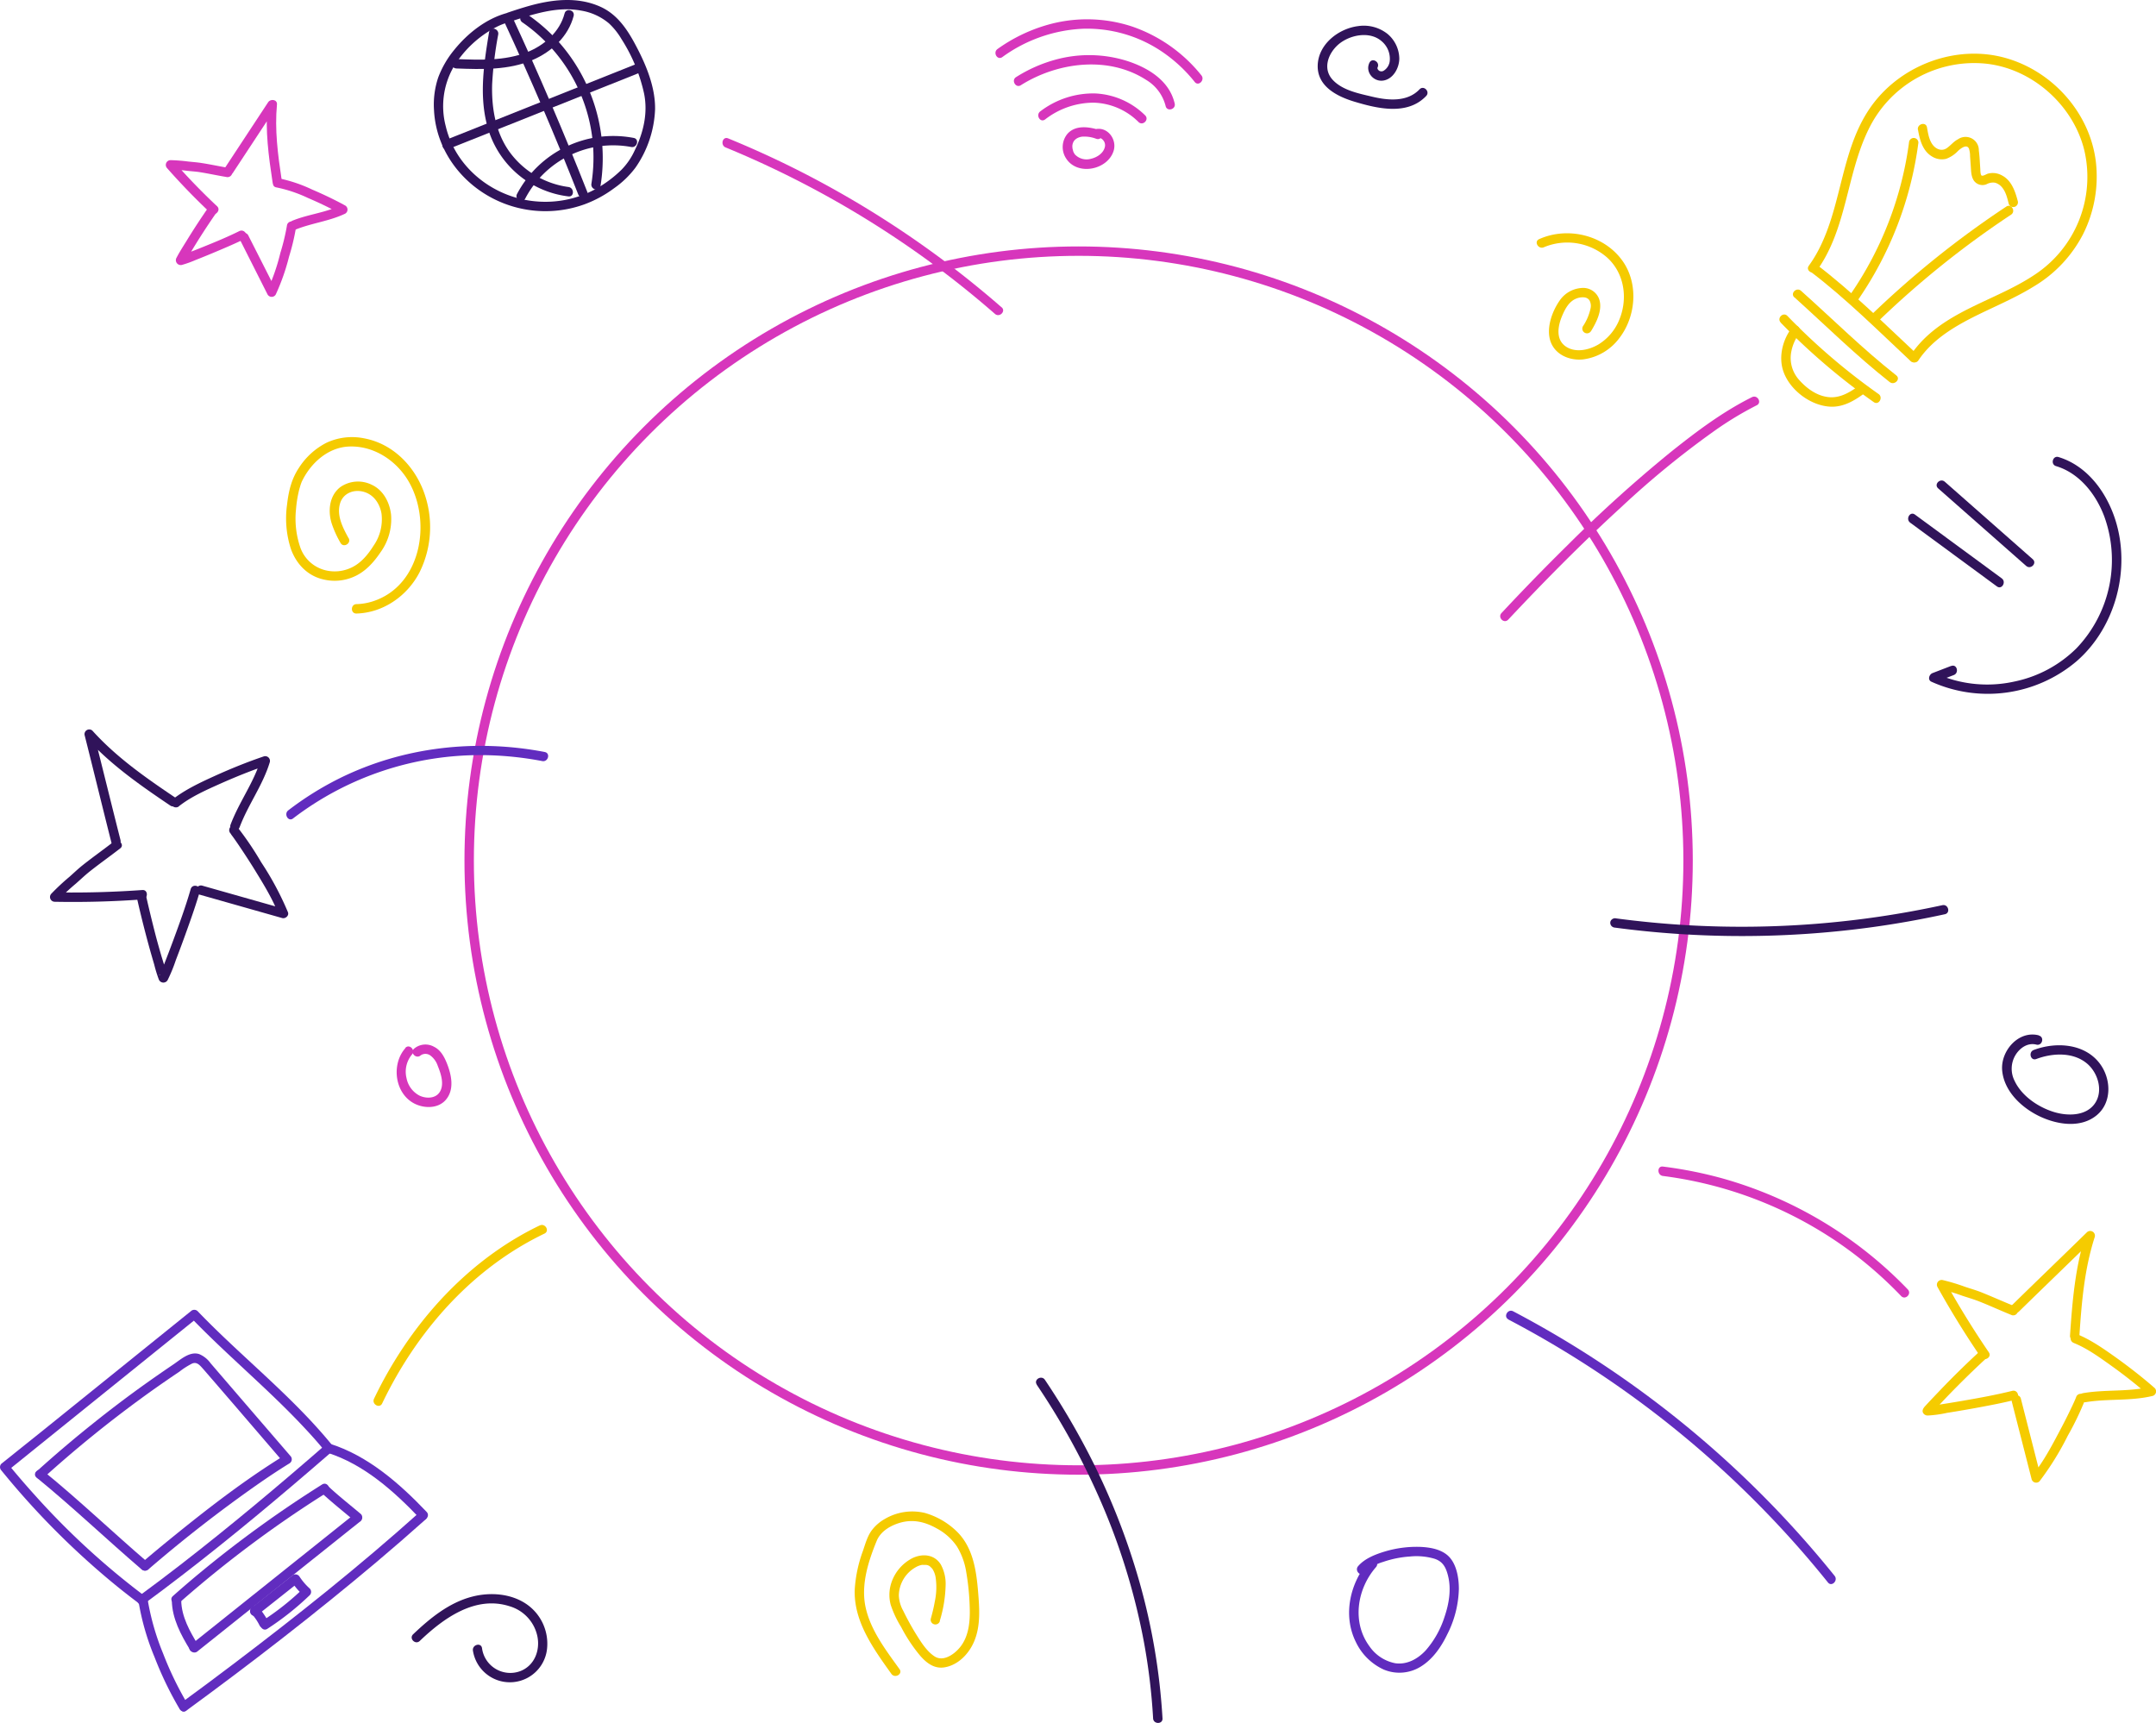 <svg xmlns="http://www.w3.org/2000/svg" viewBox="0 0 688.06 549.87"><defs><style>.a{fill:#f5cb00;}.b{fill:#612cbf;}.c{fill:#d736bc;}.d{fill:#30135a;}.e{fill:none;stroke:#d736bc;stroke-miterlimit:10;stroke-width:3px;}</style></defs><path class="a" d="M579.84,86.34c9.57-13.31,9.41-30.52,16.43-44.93a37.41,37.41,0,0,1,37.52-21.09c14.82,1.58,27.93,13.29,31.41,27.73a37.37,37.37,0,0,1-15.76,39.56c-11.71,7.89-26.7,11.08-36.51,21.7a33.72,33.72,0,0,0-3.27,4.17c-1.07,1.61,1.52,3.11,2.59,1.51,4.09-6.12,10.37-10.12,16.8-13.43,6.65-3.41,13.64-6.19,20-10.13a41.56,41.56,0,0,0,15.75-16.72,41,41,0,0,0,4.07-23.06C667,36.08,655.12,22.76,640.07,18.51c-15.51-4.38-32.93,2-42.47,14.84-10.07,13.57-9.53,31.56-17.14,46.24a41.29,41.29,0,0,1-3.21,5.24c-1.13,1.57,1.48,3.07,2.59,1.51Z"/><path class="a" d="M577.94,86.79c11.31,8.62,21.44,18.75,31.81,28.45,1.41,1.32,3.54-.8,2.12-2.12C601.3,103.24,591,93,579.45,84.2c-1.53-1.17-3,1.43-1.51,2.59Z"/><path class="a" d="M572.66,94.88c10.07,9.08,19.73,18.65,30.4,27.05,1.5,1.18,3.64-.93,2.12-2.12-10.67-8.4-20.33-18-30.4-27-1.43-1.29-3.56.82-2.12,2.12Z"/><path class="a" d="M568.32,103A207.8,207.8,0,0,0,598,128.34c1.58,1.11,3.08-1.49,1.52-2.59a203.29,203.29,0,0,1-29.09-24.92c-1.35-1.39-3.47.73-2.12,2.12Z"/><path class="a" d="M572,104.4c-3,3.77-4.44,9.23-2.94,13.89,2,6.18,8.94,11.38,15.42,11.51,3.88.07,7.22-1.87,10.26-4.08,1.55-1.12.06-3.72-1.51-2.59-2.87,2.08-6,4-9.68,3.61s-6.88-2.71-9.27-5.37a10.44,10.44,0,0,1-2.62-9.08,14.33,14.33,0,0,1,1.2-3.63,14.79,14.79,0,0,1,.71-1.3c.12-.2.24-.4.37-.59s.4-.53.18-.25c1.18-1.5-.93-3.64-2.12-2.12Z"/><path class="a" d="M609.23,45.53a111.22,111.22,0,0,1-18.87,48.69c-1.1,1.59,1.5,3.09,2.59,1.51a114.34,114.34,0,0,0,19.28-50.2,1.5,1.5,0,0,0-1.5-1.5,1.54,1.54,0,0,0-1.5,1.5Z"/><path class="a" d="M640.29,65.93a302.63,302.63,0,0,0-43.15,34.62c-1.39,1.34.73,3.46,2.12,2.12A298.54,298.54,0,0,1,641.8,68.52c1.61-1.06.11-3.66-1.51-2.59Z"/><path class="a" d="M612.11,41.44c.58,3.27,1.48,6.8,4.58,8.57a5.86,5.86,0,0,0,4.42.67,9.79,9.79,0,0,0,3.79-2.54c.8-.72,2.75-2.3,3.47-.7a7.5,7.5,0,0,1,.35,2.4l.23,3.23c.11,1.54.09,3.25,1,4.59A3.36,3.36,0,0,0,634,58.79a4.27,4.27,0,0,1,2.68-.48,4.36,4.36,0,0,1,2.11,1.33c1.34,1.48,1.81,3.58,2.29,5.46a1.51,1.51,0,0,0,2.9-.8c-.83-3.2-2-6.74-5.13-8.34a6,6,0,0,0-4.46-.53c-.44.13-1.6.87-2,.59s-.38-1.75-.41-2.2c-.14-1.92-.2-3.86-.46-5.76a4.24,4.24,0,0,0-6.67-3.6c-1.4.71-2.34,2-3.63,2.87-1.56,1-3.32.31-4.4-1.09-1.2-1.57-1.51-3.7-1.85-5.6s-3.23-1.09-2.89.8Z"/><path class="b" d="M46.14,509.34a242.75,242.75,0,0,1-35-32.14q-4.43-4.9-8.6-10v2.12l47.13-38,13.38-10.78H60.94c11,11.42,23.19,21.57,34.18,33,3,3.14,6,6.38,8.72,9.77,1.22,1.49,3.33-.64,2.12-2.13-10-12.28-22.12-22.64-33.57-33.51-3.17-3-6.3-6.07-9.33-9.22a1.54,1.54,0,0,0-2.12,0l-47.13,38L.43,467.16a1.54,1.54,0,0,0,0,2.12,255.16,255.16,0,0,0,33.72,34.35q5.1,4.31,10.47,8.3c1.56,1.15,3.05-1.45,1.52-2.59Z"/><path class="b" d="M11.66,471.55c11.51,9.4,22.27,19.67,33.55,29.34,1.46,1.25,3.59-.87,2.12-2.12-11.28-9.67-22-19.94-33.54-29.34-1.49-1.21-3.62.9-2.13,2.12Z"/><path class="b" d="M13.89,471.65A383.42,383.42,0,0,1,45,446.34c2.63-1.93,5.29-3.81,8-5.67q2.1-1.46,4.23-2.88a24.56,24.56,0,0,1,4.1-2.62c1.39-.57,2.3.39,3.17,1.36,1.19,1.32,2.32,2.69,3.48,4l6.94,8.05L90.57,466.8l.3-2.36c-12.81,7.87-24.8,17.17-36.45,26.65-3.1,2.52-6.18,5.08-9.21,7.68-1.47,1.25.66,3.37,2.12,2.12a438.85,438.85,0,0,1,35.21-27.38c3.23-2.24,6.5-4.42,9.85-6.48a1.52,1.52,0,0,0,.3-2.35L78,447.63l-7.25-8.43-3.55-4.13a8.57,8.57,0,0,0-3.61-2.9c-3-1-5.93,1.72-8.26,3.29q-4.44,3-8.8,6.1Q38,447.64,29.88,454.15q-9.3,7.41-18.11,15.38c-1.44,1.3.69,3.42,2.12,2.12Z"/><path class="b" d="M45.93,511.92C62.14,500,77.75,487.35,93.07,474.34q6.48-5.5,12.89-11.07c1.46-1.27-.67-3.39-2.12-2.13-15,13.07-30.31,25.9-46.06,38.11q-6.62,5.13-13.36,10.08c-1.54,1.13-.05,3.73,1.51,2.59Z"/><path class="b" d="M44.17,510.84a79.76,79.76,0,0,0,5.16,18.05,111.36,111.36,0,0,0,8,16.56,1.5,1.5,0,0,0,2.59-1.51,107,107,0,0,1-7.87-16.23,79.4,79.4,0,0,1-5-17.66c-.27-1.91-3.16-1.1-2.9.79Z"/><path class="b" d="M59.4,546c20.7-15.14,41-30.83,60.62-47.35q8-6.75,15.79-13.71c1.44-1.29-.68-3.41-2.12-2.12-18.9,16.94-38.78,32.78-59,48.09q-8.34,6.33-16.79,12.5c-1.54,1.13,0,3.73,1.51,2.59Z"/><path class="b" d="M104.5,463.65c11.64,3.68,21.27,12.31,29.54,21,1.33,1.4,3.45-.72,2.12-2.12-8.63-9.07-18.72-17.92-30.86-21.76-1.85-.58-2.64,2.31-.8,2.89Z"/><path class="b" d="M54.84,510.84c.08,5.65,2.87,10.9,5.75,15.6,1,1.64,3.6.13,2.59-1.52-2.6-4.23-5.26-9-5.34-14.08,0-1.92-3-1.93-3,0Z"/><path class="b" d="M63,527.05l40.41-32.26,11.52-9.2c1.51-1.2-.63-3.31-2.12-2.12L72.42,515.73l-11.52,9.2c-1.5,1.2.63,3.31,2.13,2.12Z"/><path class="b" d="M102.51,476.34c3.38,3.14,7,6,10.55,9a1.54,1.54,0,0,0,2.12,0,1.52,1.52,0,0,0,0-2.12c-3.54-3-7.17-5.82-10.55-9a1.5,1.5,0,1,0-2.12,2.12Z"/><path class="b" d="M57.26,511.5a364.27,364.27,0,0,1,47.08-35.15c1.63-1,.12-3.62-1.52-2.59a367.79,367.79,0,0,0-37.64,27.08q-5.1,4.17-10,8.54c-1.46,1.28.67,3.39,2.12,2.12Z"/><path class="b" d="M80.32,515.12a11.28,11.28,0,0,1,1,1.16L81.1,516a16.18,16.18,0,0,1,1.78,2.85,1.54,1.54,0,0,0,.89.69,1.57,1.57,0,0,0,1.16-.16,1.5,1.5,0,0,0,.69-.89,1.73,1.73,0,0,0-.15-1.16,14.63,14.63,0,0,0-1.21-2.06A14,14,0,0,0,82.44,513a1.51,1.51,0,0,0-2.12,0,1.53,1.53,0,0,0,0,2.12Z"/><path class="b" d="M82.34,515.3l13-10.3L93,504.7a23.07,23.07,0,0,0,3.73,4.4V507a85.3,85.3,0,0,1-12.94,10.26c-1.62,1-.12,3.63,1.52,2.59A90.31,90.31,0,0,0,98.85,509.1a1.51,1.51,0,0,0,0-2.12,19.39,19.39,0,0,1-3.26-3.8,1.54,1.54,0,0,0-2.36-.3l-13,10.29a1.53,1.53,0,0,0,0,2.13,1.55,1.55,0,0,0,2.12,0Z"/><path class="c" d="M74.37,55.1c4.58-7,9.24-14,13.82-21l-2.8-.76c-.78,8.33.34,16.49,1.58,24.72.29,1.9,3.18,1.09,2.9-.8-1.21-8-2.23-15.85-1.48-23.92.15-1.58-2-1.89-2.79-.75-4.58,7-9.24,14-13.82,21-1.06,1.62,1.54,3.13,2.59,1.52Z"/><path class="c" d="M88.21,59.81A44,44,0,0,1,98.3,63.19c3.5,1.5,7,3.16,10.31,5V65.59c-4.79,2.3-10.2,2.8-15.11,4.77a1.56,1.56,0,0,0-1,1.85,1.51,1.51,0,0,0,1.85,1.05c5.16-2.08,10.78-2.66,15.82-5.08a1.51,1.51,0,0,0,0-2.59c-3.44-1.88-7-3.58-10.59-5.11A46.35,46.35,0,0,0,89,56.92c-1.89-.31-2.7,2.58-.79,2.89Z"/><path class="c" d="M73,53.59c-2.91-.49-5.8-1.12-8.71-1.57-1.41-.22-2.81-.32-4.23-.47a53.89,53.89,0,0,0-5.67-.44,1.52,1.52,0,0,0-1.06,2.56q6.57,7.45,13.82,14.27c1.4,1.32,3.53-.8,2.12-2.12Q62,59,55.47,51.55l-1.06,2.56a47.09,47.09,0,0,1,5.42.42c1.33.14,2.61.21,3.9.41,2.84.45,5.65,1.07,8.49,1.54a1.53,1.53,0,0,0,1.84-1,1.52,1.52,0,0,0-1-1.85Z"/><path class="c" d="M66.61,66.05q-3.66,5.25-7,10.7c-1.1,1.79-2.26,3.57-3.23,5.43a1.56,1.56,0,0,0,1.78,2.34A34.28,34.28,0,0,0,62.38,83q3.78-1.49,7.51-3.08c2.67-1.13,5.34-2.28,8-3.57,1.73-.86.21-3.45-1.52-2.59-3.73,1.85-7.59,3.45-11.44,5-1.72.7-3.44,1.39-5.18,2L58,81.43c-.18.06-.36.1-.53.17s-.3,0,.13,0l.76.21h0l.75,1.3h0l-.2.76q4.81-8.35,10.35-16.28c1.1-1.59-1.5-3.09-2.6-1.52Z"/><path class="c" d="M76.65,76.65,85.4,94A1.51,1.51,0,0,0,88,94,68.74,68.74,0,0,0,92.25,81.9a69.76,69.76,0,0,0,2.22-9.32,1.56,1.56,0,0,0-1-1.85,1.52,1.52,0,0,0-1.85,1,68.8,68.8,0,0,1-2.15,9,65.54,65.54,0,0,1-4,11.68H88L79.24,75.14c-.87-1.72-3.46-.21-2.59,1.51Z"/><path class="a" d="M644.31,418.59c7.92-7.75,15.91-15.42,23.82-23.17L665.62,394c-3.37,10.49-4.26,21.32-5,32.25-.13,1.92,2.87,1.92,3,0,.71-10.68,1.59-21.21,4.89-31.45A1.51,1.51,0,0,0,666,393.3c-7.91,7.75-15.91,15.42-23.82,23.17-1.38,1.35.74,3.47,2.12,2.12Z"/><path class="a" d="M661.77,428.59c4.3,1.71,8.24,4.59,12,7.27,4.06,2.9,8,6,11.76,9.27l.66-2.51c-7,1.65-14.3.78-21.38,2-1.9.32-1.09,3.21.8,2.89,7.09-1.18,14.35-.3,21.38-2a1.51,1.51,0,0,0,.66-2.51c-3.94-3.45-8.1-6.68-12.36-9.74-4-2.84-8.12-5.75-12.69-7.56-1.8-.71-2.58,2.19-.8,2.89Z"/><path class="a" d="M642.86,416.85c-3.56-1.43-7-3-10.62-4.44-1.68-.66-3.4-1.15-5.11-1.72a63.22,63.22,0,0,0-7.11-2.15,1.52,1.52,0,0,0-1.7,2.2q6.39,11.49,13.8,22.36c1.08,1.59,3.68.09,2.59-1.51q-7.41-10.86-13.79-22.36l-1.7,2.2a60.56,60.56,0,0,1,7,2.1c1.76.59,3.53,1.09,5.27,1.77,3.57,1.4,7,3,10.61,4.45a1.51,1.51,0,0,0,1.84-1.05,1.53,1.53,0,0,0-1-1.85Z"/><path class="a" d="M632,431.11q-6.18,5.68-12,11.71c-1.91,2-3.83,4-5.67,6-.64.72-1.16,1.64-.31,2.48a1.68,1.68,0,0,0,1.24.46,37.14,37.14,0,0,0,6.1-.84q5.18-.82,10.35-1.78c3.77-.7,7.55-1.43,11.28-2.36,1.87-.46,1.08-3.36-.8-2.89-5.42,1.35-10.93,2.33-16.43,3.28-2.47.42-4.94.83-7.42,1.2-.86.13-1.46.22-2.16.3-.24,0-.48,0-.72.08-.65.11.28,0,.67.43l.39,1.46c-.15.73.69-.53.89-.74l1-1c.75-.81,1.51-1.61,2.27-2.41q2.11-2.22,4.29-4.4,4.5-4.53,9.2-8.85c1.42-1.32-.71-3.43-2.12-2.12Z"/><path class="a" d="M642,447.16l6.37,24.94a1.51,1.51,0,0,0,2.51.66,91.17,91.17,0,0,0,9-14.5,94.56,94.56,0,0,0,5.59-11.61c.67-1.81-2.23-2.6-2.89-.79-.23.62-.25.63-.58,1.39s-.82,1.77-1.24,2.65q-1.66,3.45-3.47,6.84c-2.52,4.76-5.12,9.69-8.5,13.9l2.5.66-6.36-24.94c-.48-1.86-3.37-1.07-2.9.8Z"/><path class="d" d="M38.47,268.16c-2.91-11.44-5.7-22.91-8.61-34.35l-2.51,1.46c7.85,8.71,17.35,15.32,27,21.83,1.6,1.08,3.11-1.52,1.51-2.59-9.47-6.38-18.72-12.84-26.41-21.36A1.51,1.51,0,0,0,27,234.6C29.88,246,32.67,257.51,35.58,269a1.5,1.5,0,0,0,2.89-.79Z"/><path class="d" d="M57.08,257.33c3.87-3.06,8.65-5.16,13.12-7.17C75.06,248,80,246,85.06,244.27l-1.85-1.84C81,249.78,76.28,256,73.58,263.19c-.68,1.81,2.22,2.59,2.9.8,2.69-7.17,7.4-13.39,9.63-20.76a1.52,1.52,0,0,0-1.85-1.85c-5.29,1.79-10.48,3.89-15.57,6.19C64,249.7,59.06,252,55,255.2c-1.51,1.2.62,3.31,2.13,2.13Z"/><path class="d" d="M36.25,268.64c-3.22,2.51-6.56,4.86-9.76,7.4-1.49,1.18-2.84,2.47-4.25,3.73a72.36,72.36,0,0,0-5.87,5.47,1.52,1.52,0,0,0,1.06,2.56q14,.27,28-.75c1.91-.14,1.93-3.14,0-3q-14,1-28,.75l1.06,2.57A69.08,69.08,0,0,1,24.22,282c1.47-1.29,2.86-2.63,4.39-3.85,3.2-2.54,6.54-4.89,9.77-7.4,1.52-1.18-.62-3.29-2.13-2.12Z"/><path class="d" d="M43.61,286.21q2,8.9,4.46,17.67c.38,1.32.76,2.64,1.16,4a41.63,41.63,0,0,0,1.43,4.65,1.56,1.56,0,0,0,2.91.12,49.46,49.46,0,0,0,2.54-6.22q2-5.2,3.86-10.45c1.35-3.78,2.67-7.58,3.79-11.44.54-1.85-2.36-2.65-2.9-.79-1.64,5.68-3.68,11.25-5.73,16.79-.93,2.52-1.88,5-2.87,7.53-.17.43-.34.86-.52,1.29l-.38.93c-.1.22-.22.45-.3.68-.27.73-.48-.08.65-.28l1.46.38c.54.51-.12-.95-.2-1.2l-.43-1.39c-.33-1.09-.65-2.17-1-3.26-.63-2.18-1.25-4.36-1.83-6.55Q48,292.06,46.5,285.41c-.42-1.88-3.31-1.08-2.89.8Z"/><path class="d" d="M63.66,285.51,90.06,293c1,.29,2.26-.75,1.84-1.85a96.59,96.59,0,0,0-8.57-16,100,100,0,0,0-7.69-11.34c-1.24-1.48-3.35.65-2.12,2.13l.24.29c-.23-.3,0,0,0,.08l.65.87q.87,1.22,1.71,2.46,2.35,3.47,4.57,7c3,4.88,6.19,9.92,8.27,15.3l1.84-1.84-26.39-7.48a1.51,1.51,0,0,0-.8,2.9Z"/><path class="b" d="M437,498c-6.18,7.07-8.58,17.54-4.25,26.14a18.26,18.26,0,0,0,8.78,8.67,12.91,12.91,0,0,0,11.93-.94c3.83-2.37,6.5-6.28,8.42-10.27a33.74,33.74,0,0,0,3.7-14.51c0-3.75-.83-8.69-4.06-11.07-2.32-1.72-5.42-2.2-8.24-2.33A35.26,35.26,0,0,0,442,495.15c-3,.9-6.45,2.22-8.57,4.69-1.26,1.46.86,3.59,2.12,2.12a13.34,13.34,0,0,1,5.82-3.46,32.92,32.92,0,0,1,8.62-1.74,20.48,20.48,0,0,1,7.83.72c2.72.9,3.66,2.83,4.33,5.55,1.05,4.31.26,8.87-1.15,13a30.07,30.07,0,0,1-6,10.69c-2.48,2.69-5.92,4.63-9.69,4.11a13,13,0,0,1-8.31-5.48c-5.6-7.67-3.92-18.28,2.13-25.2,1.26-1.45-.85-3.58-2.12-2.13Z"/><path class="d" d="M150.93,526.8a11.93,11.93,0,0,0,23.67-.75A15.34,15.34,0,0,0,168,511.94c-5-3.41-11.64-3.85-17.38-2.35-7.33,1.91-13.41,6.88-18.78,12-1.4,1.34.72,3.46,2.12,2.12,7.54-7.21,17.73-14.64,28.74-11.05a12.71,12.71,0,0,1,8.82,9.68c.87,4.49-1,9.28-5.48,11A9.1,9.1,0,0,1,153.83,526c-.3-1.9-3.19-1.1-2.9.8Z"/><path class="d" d="M437.05,20c-1.46,2.94,1.26,6.2,4.42,5.71s5.07-4,5.1-7a10.47,10.47,0,0,0-3.75-7.88,12.19,12.19,0,0,0-9.38-2.5c-6.28.79-12.72,5.78-12.91,12.53s6.25,9.94,11.72,11.59c7.32,2.2,16.89,4.5,22.9-1.82,1.33-1.4-.79-3.52-2.12-2.12-3.95,4.15-10.11,3.55-15.19,2.33-4.2-1-9.36-2-12.47-5.3-3.4-3.58-1.49-8.58,1.86-11.43,3.58-3,9.93-4.29,13.73-.93a7.32,7.32,0,0,1,2.57,6.19,4.19,4.19,0,0,1-1.87,3.15,1.43,1.43,0,0,1-1.41.12c-.34-.18-.82-.71-.61-1.12.85-1.73-1.74-3.25-2.59-1.51Z"/><path class="a" d="M507.77,105.66c1.76-2.9,3.83-6.92,2.51-10.39a5.45,5.45,0,0,0-5.68-3.35,9.22,9.22,0,0,0-6.77,3.88c-2.4,3.39-4.28,8.45-3.17,12.61,1.26,4.67,6.15,6.8,10.65,6.28A17.15,17.15,0,0,0,516.72,108c5.38-6.9,6.27-17.38,1.13-24.68-5.85-8.3-17.5-11.1-26.65-7-1.76.78-.24,3.37,1.51,2.59a19.28,19.28,0,0,1,20.12,3.23c5.47,4.89,6.71,12.79,4.11,19.49a16.51,16.51,0,0,1-6.8,8.29c-3,1.78-7.33,2.79-10.44.66-3.31-2.27-2.51-6.6-1.16-9.78.94-2.22,2.15-4.52,4.41-5.47a5.44,5.44,0,0,1,2.56-.43,2.28,2.28,0,0,1,1.74.94,3.7,3.7,0,0,1,.33,2.7,16.38,16.38,0,0,1-2.4,5.58,1.5,1.5,0,0,0,2.59,1.52Z"/><path class="a" d="M299.92,517.3a42.17,42.17,0,0,0,1.86-11.25,12.88,12.88,0,0,0-1.53-6.73c-2-3.22-5.76-3.59-9-2.07a13.67,13.67,0,0,0-7,8.61,12.3,12.3,0,0,0,0,6.29,32.62,32.62,0,0,0,3.32,7.08,50.08,50.08,0,0,0,6.13,9.24c2.09,2.38,4.59,4.25,7.88,3.64,4.38-.8,7.79-4.48,9.4-8.47,2-4.94,1.6-10.4,1.17-15.59-.58-6.93-1.63-14.28-6.87-19.35a24.19,24.19,0,0,0-10.1-5.84,17.29,17.29,0,0,0-12.77,1.9,13.57,13.57,0,0,0-4.27,3.74c-1.34,1.85-2,4.28-2.73,6.42a43.63,43.63,0,0,0-2.62,12.14c-.36,7.79,3.19,14.65,7.39,21,1.38,2.08,2.84,4.13,4.3,6.16,1.12,1.55,3.72.06,2.59-1.51-4.31-6-9.22-12.37-10.82-19.72-1.56-7.15.84-14.66,3.54-21.23,1.31-3.2,4.71-5.07,7.92-5.9,4-1,7.6-.08,11.13,1.88a18.11,18.11,0,0,1,6.57,5.84,22.27,22.27,0,0,1,2.95,8.14,78.24,78.24,0,0,1,1.11,11.22c.16,4.52-.24,9.55-3.37,13.11-1.89,2.16-5.21,4.34-7.88,2.57-2.42-1.6-4.16-4.35-5.67-6.76s-3-5.11-4.28-7.75a10.94,10.94,0,0,1-1.42-4.93,10.62,10.62,0,0,1,4-8.07,11.33,11.33,0,0,1,1.67-1.08,6.12,6.12,0,0,1,1.69-.59c.11,0,.57-.08.19,0a3.4,3.4,0,0,1,.45,0h.45c.28,0,.37.05.21,0a2.33,2.33,0,0,1,1.41.59c-.24-.17.34.33.47.48a2.49,2.49,0,0,1,.43.64,7.12,7.12,0,0,1,.78,2.32,21.73,21.73,0,0,1-.27,7.66c-.32,1.84-.77,3.66-1.27,5.46a1.5,1.5,0,0,0,2.89.8Z"/><circle class="e" cx="344.23" cy="274.65" r="194.5"/><path class="d" d="M161.69,4.18C155.1,6,149.26,10.62,145,15.87a31,31,0,0,0-5.11,8.75A27,27,0,0,0,138.5,35c.7,15.19,12.09,27.64,26.59,31.28a36.57,36.57,0,0,0,21.49-1.09,37.45,37.45,0,0,0,9.38-5.1,29.82,29.82,0,0,0,6.85-6.6,34.9,34.9,0,0,0,6.25-18.6c.11-6.95-2.78-14-6-20.1-2.73-5.2-5.95-10.18-11.5-12.66C184.19-1.17,176-.17,168.44,2c-2.12.61-4.22,1.29-6.32,2-1.83.59-1.05,3.49.79,2.89,7.18-2.34,14.88-4.94,22.51-3.51a18.43,18.43,0,0,1,8.9,4.06,22.18,22.18,0,0,1,4,5,53.41,53.41,0,0,1,7.23,17.42c1.27,6.26-.22,12.5-3,18.16a21.54,21.54,0,0,1-4.16,6.11,38.69,38.69,0,0,1-7.94,6,33.51,33.51,0,0,1-19,4.17c-13.62-1-26-10.51-29.19-24a25.18,25.18,0,0,1,2.36-18.69,34.44,34.44,0,0,1,13.8-13,21,21,0,0,1,4.06-1.56,1.5,1.5,0,0,0-.8-2.89Z"/><path class="d" d="M143,47.6l47.22-18.83,13.42-5.36c1.78-.7,1-3.6-.79-2.89L155.6,39.35,142.17,44.7c-1.77.71-1,3.61.8,2.9Z"/><path class="d" d="M160.88,6.86q12.66,27.26,23.67,55.23c.7,1.78,3.6,1,2.89-.8Q176.3,33,163.47,5.35c-.81-1.75-3.4-.23-2.59,1.51Z"/><path class="d" d="M156.09,10.2c-1.57,9.58-3.14,19.46-.82,29.05a30.56,30.56,0,0,0,26.14,23.43c1.91.24,1.89-2.76,0-3a27.88,27.88,0,0,1-18-10.16c-5.12-6.35-6.58-14.67-6.35-22.63A121.46,121.46,0,0,1,159,11c.31-1.89-2.58-2.7-2.89-.8Z"/><path class="d" d="M166.7,7.13a52.62,52.62,0,0,1,22.41,37.59,53.18,53.18,0,0,1-.37,13.92c-.31,1.89,2.58,2.7,2.89.8a55.89,55.89,0,0,0-13.46-46.21,56.36,56.36,0,0,0-9.95-8.69c-1.6-1.1-3.1,1.5-1.52,2.59Z"/><path class="d" d="M145.64,21.85c8.14.3,16.68.58,24.32-2.7,6.08-2.61,11.41-7.5,13.11-14.06.48-1.87-2.41-2.67-2.89-.8-1.53,5.9-6.52,10.23-12.05,12.4-7.13,2.79-15,2.44-22.49,2.16-1.93-.08-1.93,2.92,0,3Z"/><path class="d" d="M167.6,63.42a31.68,31.68,0,0,1,33.84-16.51c1.89.36,2.7-2.53.8-2.89A34.74,34.74,0,0,0,165,61.91c-.89,1.71,1.7,3.23,2.59,1.51Z"/><path class="a" d="M111.24,171.76c-1.84-3.38-3.92-7.29-2.67-11.23,1-3.08,4.18-4.35,7.18-3.65,3.38.78,5.42,3.71,6,7a14.77,14.77,0,0,1-2.53,10.28c-1.88,3-4.3,5.89-7.62,7.23a12.33,12.33,0,0,1-7.49.67,11.38,11.38,0,0,1-8.29-7.4,28.35,28.35,0,0,1-1.35-12.13,37.85,37.85,0,0,1,.79-5.3c.16-.72.35-1.44.57-2.14.08-.27.17-.55.27-.82l.15-.4c.14-.35-.09.17.06-.14,2.79-5.88,8.31-10.94,15.06-11.22,7.82-.32,15,4.35,18.93,10.95,7.58,12.8,4.25,33.45-11.33,38.46a18.49,18.49,0,0,1-5.21.89c-1.93.05-1.94,3.05,0,3,8.53-.23,16.21-5.6,20.1-13.09a32.46,32.46,0,0,0,1.22-26.2c-3.17-8.18-9.94-14.92-18.75-16.6a19.29,19.29,0,0,0-12.12,1.38,22.68,22.68,0,0,0-8.84,8.05c-2.37,3.56-3.29,7.51-3.76,11.71a31.58,31.58,0,0,0,1.28,14.29c1.78,4.82,5.42,8.55,10.55,9.63a15.23,15.23,0,0,0,9.12-.76c3.88-1.56,6.62-4.62,8.91-8a18,18,0,0,0,3.33-12c-.45-3.9-2.48-7.82-6.19-9.52a9.87,9.87,0,0,0-10,.76c-3.47,2.66-4,7.46-2.81,11.42a32.62,32.62,0,0,0,2.87,6.38c.93,1.7,3.52.19,2.6-1.51Z"/><path class="c" d="M129.38,334.5c-4.56,5.12-3.46,14.44,2.86,17.7,3.17,1.63,7.68,1.66,10.12-1.29,2.7-3.26,1.72-7.85.3-11.45-.84-2.12-2-4.35-4.18-5.4a5.59,5.59,0,0,0-6.33.63c-1.44,1.3.69,3.42,2.12,2.12a2.65,2.65,0,0,1,3,0,6.77,6.77,0,0,1,2.45,3.41c1,2.44,2.22,6.08.49,8.48-1.42,2-4.42,1.92-6.42.92a8,8,0,0,1-4.06-5.56,8.56,8.56,0,0,1,1.72-7.48c1.28-1.44-.83-3.56-2.12-2.12Z"/><path class="d" d="M609.61,166.81l27.7,20.36c1.56,1.14,3.06-1.46,1.52-2.59l-27.71-20.36c-1.56-1.15-3.06,1.45-1.51,2.59Z"/><path class="d" d="M618.53,155.86l28.09,24.75c1.44,1.28,3.57-.84,2.12-2.12l-28.09-24.75c-1.44-1.27-3.57.84-2.12,2.12Z"/><path class="c" d="M350.62,41.43c-3.23-1-7.38-1.56-9.93,1.25a6.62,6.62,0,0,0-.38,8c3.66,5.51,13.24,3.54,15.1-2.58,1.09-3.59-1.87-7.67-5.75-6.89A1.51,1.51,0,0,0,348.61,43a1.53,1.53,0,0,0,1.84,1,1.66,1.66,0,0,1,.8.11,2.38,2.38,0,0,1,.87.7,2.45,2.45,0,0,1,.4,2.39c-.56,1.84-2.54,3.08-4.41,3.49A5.12,5.12,0,0,1,343,49.24c.11.14-.05-.08-.05-.09a3.24,3.24,0,0,1-.21-.35c-.07-.12-.13-.24-.19-.36s-.1-.26,0-.09a4.44,4.44,0,0,1-.19-.62,2.29,2.29,0,0,1-.1-.55,3.11,3.11,0,0,1,.53-2.25c-.1.15.05-.06.06-.07a2.87,2.87,0,0,1,.39-.39,3.54,3.54,0,0,1,.64-.42,4.67,4.67,0,0,1,1.48-.44,10.59,10.59,0,0,1,4.55.71c1.85.58,2.64-2.31.8-2.89Z"/><path class="c" d="M333.52,38.13a25.29,25.29,0,0,1,15.6-5.36,21.1,21.1,0,0,1,14.22,6.17c1.38,1.35,3.5-.76,2.12-2.12a24.26,24.26,0,0,0-16-7A27.83,27.83,0,0,0,332,35.54c-1.54,1.14-.05,3.74,1.51,2.59Z"/><path class="c" d="M325.75,27.22c11.72-7.4,28-9.52,40.1-1.68A13.55,13.55,0,0,1,372,33.85c.43,1.88,3.32,1.08,2.89-.8-1.68-7.3-8.4-11.38-15.07-13.56A40.49,40.49,0,0,0,337,19a46.14,46.14,0,0,0-12.73,5.61c-1.62,1-.12,3.63,1.52,2.59Z"/><path class="c" d="M319.86,18.23a47.34,47.34,0,0,1,25.85-9.06,42.69,42.69,0,0,1,24.65,7,47,47,0,0,1,10.93,10c1.21,1.5,3.32-.63,2.12-2.12a48.5,48.5,0,0,0-22.15-15.6,46,46,0,0,0-27.74-.29,51.73,51.73,0,0,0-15.17,7.48c-1.56,1.11-.07,3.71,1.51,2.59Z"/><path class="d" d="M515,296a306.37,306.37,0,0,0,82.45-.09q11.68-1.61,23.23-4.13c1.89-.41,1.09-3.3-.79-2.89a301.89,301.89,0,0,1-81,6.41q-11.58-.66-23.09-2.19a1.56,1.56,0,0,0-1.85,1,1.52,1.52,0,0,0,1,1.85Z"/><path class="c" d="M481.32,197.77c11.61-12.38,23.56-24.47,36.09-35.93a286,286,0,0,1,29.79-24.37,107.55,107.55,0,0,1,13.45-8.13c1.72-.86.21-3.45-1.52-2.59-9.31,4.63-17.77,11-25.86,17.46a439,439,0,0,0-33,29.78q-10.77,10.6-21.08,21.66c-1.32,1.41.79,3.53,2.12,2.12Z"/><path class="c" d="M319.65,98.09a315,315,0,0,0-66.53-44.54q-10.2-5.07-20.75-9.39c-1.78-.73-2.56,2.17-.8,2.89a311.71,311.71,0,0,1,68.53,39c6,4.49,11.79,9.22,17.43,14.13,1.45,1.27,3.58-.85,2.12-2.12Z"/><path class="b" d="M173.85,240c-22.17-4.25-45.33-1.61-65.61,8.46A99.91,99.91,0,0,0,92,258.62c-1.51,1.16,0,3.77,1.52,2.59A98.29,98.29,0,0,1,154.3,241a106.46,106.46,0,0,1,18.76,1.9c1.88.36,2.69-2.53.79-2.89Z"/><path class="a" d="M172.22,391.11c-18.07,8.68-33.06,23-44,39.62a131.83,131.83,0,0,0-8.85,15.67c-.83,1.73,1.76,3.25,2.59,1.51,8.69-18.14,21.53-34.56,38.08-46.16a97.27,97.27,0,0,1,13.73-8.05c1.74-.84.22-3.43-1.51-2.59Z"/><path class="d" d="M330.83,441.89a231.23,231.23,0,0,1,21.7,40.16,209.11,209.11,0,0,1,12.56,42.12A195.89,195.89,0,0,1,368,548.43c.11,1.92,3.11,1.93,3,0a203.08,203.08,0,0,0-7.31-43.37A219.93,219.93,0,0,0,347,463.11a238.93,238.93,0,0,0-13.53-22.74c-1.07-1.59-3.67-.09-2.59,1.52Z"/><path class="b" d="M481.4,421.13a323.59,323.59,0,0,1,82.67,62q10.14,10.51,19.3,21.92c1.21,1.5,3.32-.63,2.12-2.12a326.76,326.76,0,0,0-77.17-69.57q-12.36-8-25.4-14.85c-1.71-.9-3.23,1.69-1.52,2.59Z"/><path class="c" d="M530.7,375.31a127.76,127.76,0,0,1,61.89,25.58,130.43,130.43,0,0,1,14.14,12.75c1.34,1.4,3.46-.72,2.12-2.12a131.2,131.2,0,0,0-58.72-35.31,132.63,132.63,0,0,0-19.43-3.9c-1.91-.24-1.89,2.76,0,3Z"/><path class="d" d="M650.64,330.43c-6.46-1.67-12.24,5-11.67,11.23.63,6.86,6.58,12.23,12.55,14.9C657,359,664.1,360,669.05,356s4.76-11.46,1.23-16.35c-4.8-6.64-14.09-7.24-21.24-4.55-1.79.67-1,3.57.8,2.89,5.17-1.95,11.86-2.31,16.31,1.53,3.46,3,5.17,8.82,2.31,12.78s-8.71,3.91-13,2.59c-5-1.54-10.31-5.12-12.56-10a8.48,8.48,0,0,1,.29-8.12c1.39-2.31,3.92-4.09,6.69-3.38,1.88.48,2.67-2.41.8-2.89Z"/><path class="d" d="M622.68,212.53l-5.95,2.29c-1.06.42-1.64,2.15-.35,2.75a43.83,43.83,0,0,0,46.29-6.49c12.52-10.85,17.43-29.5,12.4-45.21-2.82-8.79-8.94-17.21-18.11-20-1.86-.56-2.65,2.34-.8,2.89,7.44,2.23,12.68,8.92,15.35,15.95a40.77,40.77,0,0,1-8.82,42.18,39.38,39.38,0,0,1-19.75,10.61A40,40,0,0,1,617.89,215l-.36,2.74,6-2.3c1.78-.69,1-3.59-.8-2.89Z"/></svg>